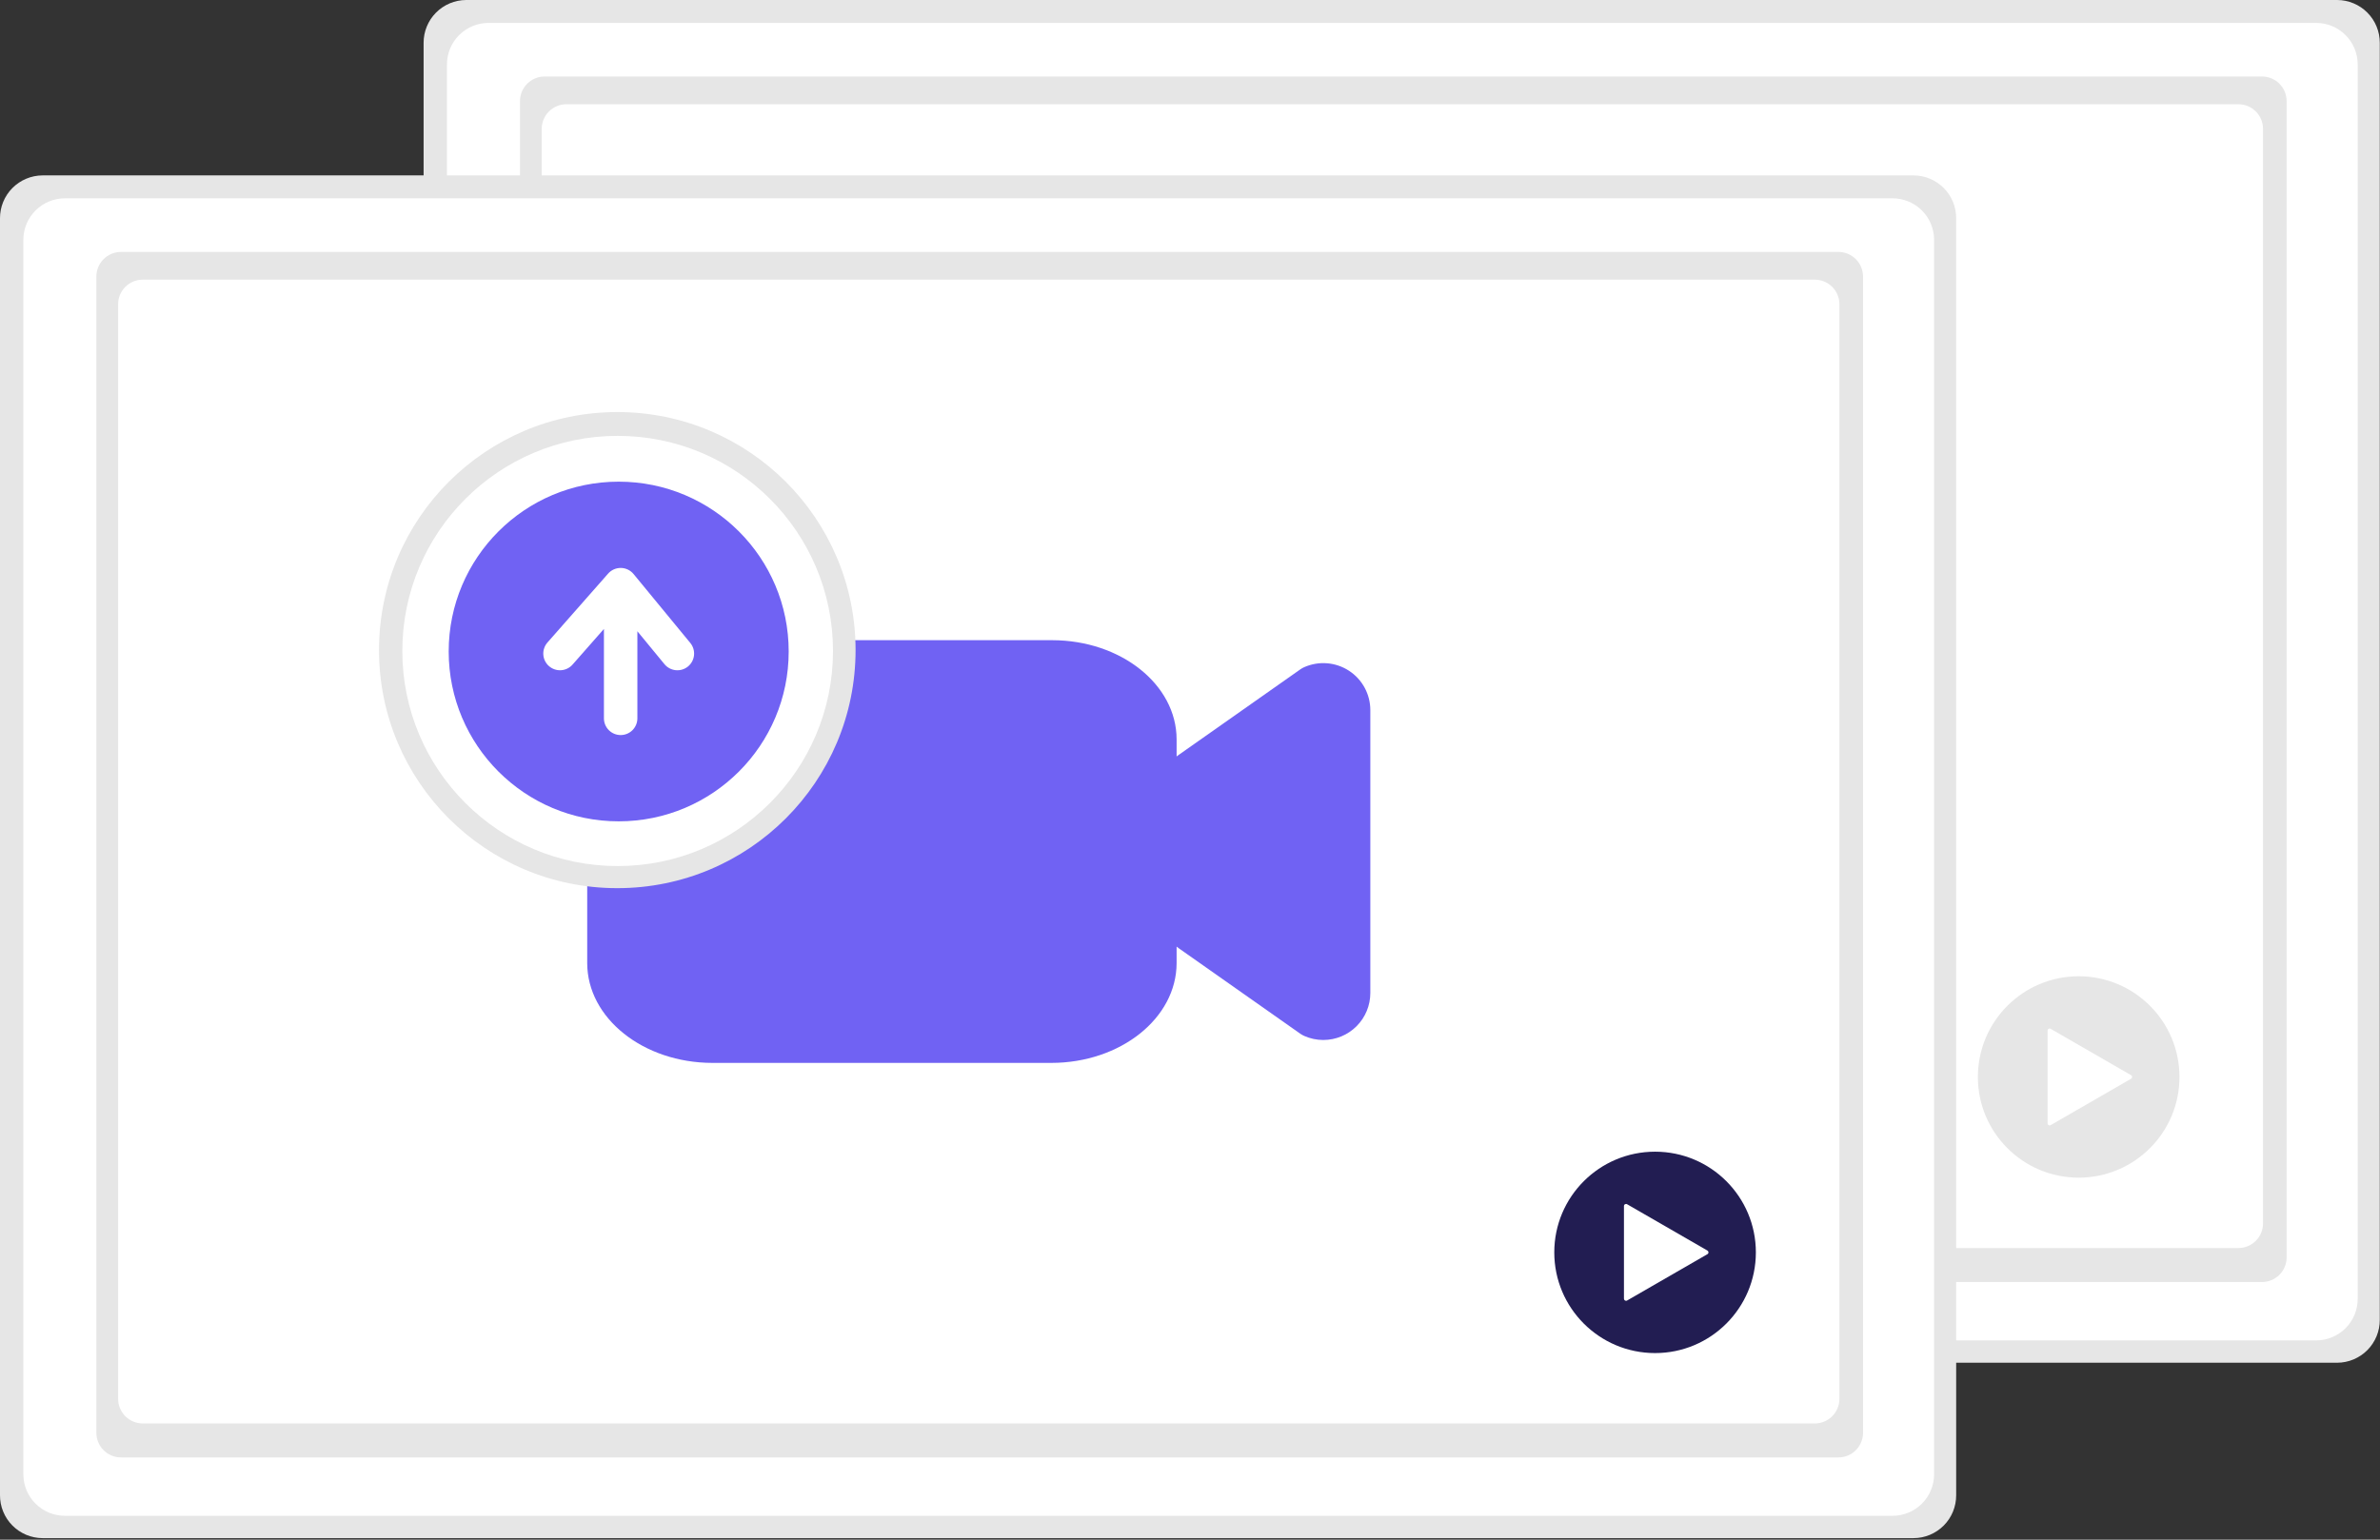 <svg width="340" height="220" viewBox="0 0 340 220" fill="none" xmlns="http://www.w3.org/2000/svg">
<rect x="0" y="0" width="340" height="220" fill="#333333" stroke="none"/>
<g clip-path="url(#clip0_51_657)">
<path d="M311.269 101.659C310.329 101.658 309.399 101.46 308.541 101.078C308.341 100.989 308.15 100.881 307.972 100.755L290.613 88.545C289.732 87.925 289.014 87.104 288.518 86.149C288.022 85.194 287.763 84.134 287.763 83.058V66.406C287.763 65.331 288.022 64.271 288.518 63.316C289.014 62.361 289.732 61.539 290.613 60.92L307.972 48.71C308.15 48.584 308.341 48.476 308.541 48.387C309.563 47.933 310.683 47.741 311.799 47.829C312.914 47.917 313.99 48.283 314.928 48.892C315.867 49.501 316.638 50.335 317.172 51.318C317.706 52.301 317.985 53.401 317.985 54.519V94.945C317.985 96.725 317.278 98.432 316.018 99.691C314.759 100.949 313.05 101.656 311.269 101.656L311.269 101.659Z" fill="#221D52"/>
<path d="M272.419 104.933H224.004C214.127 104.925 206.122 98.544 206.112 90.672V58.794C206.122 50.921 214.127 44.541 224.004 44.533H272.546C282.353 44.542 290.3 50.876 290.312 58.693V90.672C290.302 98.544 282.297 104.925 272.419 104.933Z" fill="#221D52"/>
<path d="M339.968 188.583C339.977 190.202 339.341 191.757 338.202 192.908C337.063 194.058 335.513 194.709 333.893 194.718H66.591C65.789 194.714 64.995 194.552 64.256 194.241C63.517 193.931 62.846 193.478 62.282 192.908C61.717 192.338 61.271 191.663 60.968 190.921C60.665 190.179 60.511 189.385 60.515 188.584V6.135C60.507 4.516 61.142 2.96 62.281 1.81C63.421 0.66 64.971 0.008 66.591 0H333.893C334.695 0.004 335.488 0.166 336.227 0.477C336.967 0.787 337.638 1.24 338.202 1.81C338.766 2.38 339.212 3.055 339.515 3.797C339.818 4.539 339.972 5.333 339.968 6.134V188.583Z" fill="#E6E6E6"/>
<path d="M336.815 185.596C336.815 187.169 336.189 188.678 335.076 189.791C333.963 190.903 332.453 191.528 330.879 191.528H69.787C68.213 191.528 66.703 190.903 65.59 189.791C64.477 188.678 63.851 187.169 63.851 185.596V9.206C63.851 7.633 64.477 6.125 65.59 5.012C66.703 3.9 68.213 3.275 69.787 3.275H330.89C332.463 3.278 333.97 3.904 335.08 5.016C336.191 6.128 336.815 7.635 336.815 9.206V185.596Z" fill="white"/>
<path d="M77.805 10.932H323.139C324.073 10.932 324.969 11.303 325.63 11.964C326.291 12.624 326.662 13.52 326.662 14.453V179.664C326.662 180.598 326.291 181.493 325.63 182.154C324.969 182.814 324.073 183.185 323.139 183.185H77.805C76.871 183.185 75.975 182.814 75.314 182.154C74.653 181.493 74.282 180.598 74.282 179.664V14.453C74.282 13.52 74.653 12.624 75.314 11.964C75.975 11.303 76.871 10.932 77.805 10.932Z" fill="#E6E6E6"/>
<path d="M80.911 14.895H319.767C320.702 14.895 321.598 15.265 322.259 15.926C322.919 16.586 323.29 17.482 323.29 18.415V174.81C323.29 175.744 322.919 176.64 322.259 177.3C321.598 177.96 320.702 178.331 319.767 178.331H80.911C79.977 178.331 79.08 177.96 78.42 177.3C77.759 176.64 77.388 175.744 77.388 174.81V18.415C77.388 17.482 77.759 16.586 78.42 15.926C79.08 15.265 79.977 14.895 80.911 14.895Z" fill="white"/>
<path d="M249.56 123.539C248.619 123.539 247.69 123.341 246.831 122.959C246.631 122.87 246.441 122.762 246.262 122.636L228.903 110.426C228.023 109.806 227.305 108.985 226.809 108.03C226.313 107.075 226.053 106.015 226.053 104.939V88.287C226.053 87.212 226.312 86.151 226.809 85.197C227.305 84.242 228.023 83.42 228.903 82.801L246.262 70.591C246.441 70.465 246.631 70.356 246.831 70.268C247.854 69.814 248.974 69.622 250.089 69.71C251.205 69.798 252.281 70.163 253.219 70.773C254.157 71.382 254.928 72.216 255.462 73.199C255.996 74.181 256.276 75.282 256.276 76.4V116.826C256.276 118.606 255.568 120.313 254.309 121.572C253.049 122.83 251.341 123.537 249.56 123.537L249.56 123.539Z" fill="#221D52"/>
<path d="M210.71 126.814H162.294C152.417 126.806 144.412 120.425 144.402 112.552V80.675C144.412 72.802 152.417 66.422 162.294 66.414H210.836C220.643 66.423 228.591 72.757 228.602 80.574V112.552C228.592 120.425 220.587 126.806 210.71 126.814Z" fill="#221D52"/>
<path d="M296.954 168.274C304.906 168.274 311.353 161.833 311.353 153.886C311.353 145.94 304.906 139.498 296.954 139.498C289.001 139.498 282.555 145.94 282.555 153.886C282.555 161.833 289.001 168.274 296.954 168.274Z" fill="#E6E6E6"/>
<path d="M304.433 153.629L292.956 147.007C292.91 146.981 292.859 146.967 292.807 146.967C292.754 146.967 292.703 146.981 292.658 147.007C292.612 147.033 292.575 147.071 292.548 147.116C292.522 147.162 292.509 147.213 292.509 147.265V160.509C292.509 160.561 292.522 160.612 292.548 160.657C292.575 160.703 292.612 160.74 292.658 160.766C292.703 160.793 292.754 160.806 292.807 160.806C292.859 160.806 292.91 160.793 292.956 160.766L304.433 154.145C304.479 154.119 304.516 154.081 304.542 154.036C304.569 153.991 304.582 153.939 304.582 153.887C304.582 153.835 304.569 153.783 304.542 153.738C304.516 153.693 304.479 153.655 304.433 153.629L292.956 147.007C292.91 146.981 292.859 146.967 292.807 146.967C292.754 146.967 292.703 146.981 292.658 147.007C292.612 147.033 292.575 147.071 292.548 147.116C292.522 147.162 292.509 147.213 292.509 147.265V160.509C292.509 160.561 292.522 160.612 292.548 160.657C292.575 160.703 292.612 160.74 292.658 160.766C292.703 160.793 292.754 160.806 292.807 160.806C292.859 160.806 292.91 160.793 292.956 160.766L304.433 154.145C304.479 154.119 304.516 154.081 304.542 154.036C304.569 153.991 304.582 153.939 304.582 153.887C304.582 153.835 304.569 153.783 304.542 153.738C304.516 153.693 304.479 153.655 304.433 153.629Z" fill="white"/>
<path d="M279.453 213.647C279.461 215.265 278.826 216.821 277.687 217.971C276.547 219.122 274.997 219.773 273.378 219.781H6.075C5.273 219.777 4.48 219.615 3.741 219.304C3.001 218.994 2.331 218.541 1.766 217.971C1.202 217.402 0.756 216.727 0.453 215.985C0.15 215.243 -0.004 214.448 8.36045e-05 213.647V31.198C-0.008 29.579 0.627 28.024 1.766 26.873C2.906 25.723 4.456 25.072 6.075 25.063H273.378C274.18 25.067 274.973 25.229 275.712 25.54C276.452 25.851 277.123 26.303 277.687 26.873C278.251 27.443 278.697 28.118 279 28.86C279.303 29.602 279.457 30.396 279.453 31.198V213.647Z" fill="#E6E6E6"/>
<path d="M276.3 210.659C276.3 212.232 275.674 213.741 274.561 214.853C273.448 215.966 271.938 216.59 270.364 216.59H9.272C7.698 216.59 6.188 215.966 5.075 214.853C3.962 213.741 3.336 212.232 3.336 210.659V34.269C3.336 32.696 3.962 31.187 5.075 30.075C6.188 28.962 7.698 28.337 9.272 28.337H270.376C271.948 28.34 273.455 28.967 274.565 30.079C275.676 31.191 276.3 32.698 276.3 34.269V210.659Z" fill="white"/>
<path d="M17.29 35.996H262.624C263.558 35.996 264.454 36.367 265.115 37.027C265.776 37.687 266.147 38.583 266.147 39.517V204.727C266.147 205.661 265.776 206.557 265.115 207.217C264.454 207.877 263.558 208.248 262.624 208.248H17.29C16.356 208.248 15.459 207.877 14.799 207.217C14.138 206.557 13.767 205.661 13.767 204.727V39.517C13.767 38.583 14.138 37.687 14.799 37.027C15.459 36.367 16.356 35.996 17.29 35.996Z" fill="#E6E6E6"/>
<path d="M20.396 39.958H259.252C259.715 39.958 260.173 40.049 260.601 40.226C261.028 40.403 261.416 40.662 261.744 40.989C262.071 41.316 262.33 41.704 262.507 42.131C262.684 42.558 262.776 43.016 262.776 43.479V199.873C262.776 200.336 262.684 200.794 262.507 201.221C262.33 201.648 262.071 202.036 261.744 202.363C261.416 202.69 261.028 202.949 260.601 203.126C260.173 203.303 259.715 203.394 259.252 203.394H20.396C19.462 203.394 18.566 203.023 17.905 202.363C17.244 201.703 16.873 200.807 16.873 199.873V43.479C16.873 42.545 17.244 41.649 17.905 40.989C18.566 40.329 19.462 39.958 20.396 39.958Z" fill="white"/>
<path d="M189.044 148.603C188.104 148.602 187.175 148.404 186.316 148.022C186.116 147.933 185.926 147.825 185.747 147.699L168.388 135.489C167.508 134.87 166.789 134.048 166.293 133.093C165.797 132.138 165.538 131.078 165.538 130.002V113.351C165.538 112.275 165.797 111.215 166.293 110.26C166.789 109.305 167.508 108.483 168.388 107.864L185.747 95.654C185.926 95.528 186.116 95.42 186.316 95.331C187.339 94.877 188.459 94.685 189.574 94.773C190.69 94.862 191.765 95.227 192.704 95.836C193.642 96.445 194.413 97.279 194.947 98.262C195.481 99.245 195.761 100.345 195.761 101.463V141.89C195.761 143.669 195.053 145.376 193.793 146.635C192.534 147.894 190.826 148.601 189.044 148.601L189.044 148.603Z" fill="#7062F3"/>
<path d="M150.195 151.876H101.78C91.902 151.868 83.897 145.488 83.887 137.615V105.737C83.897 97.864 91.902 91.484 101.78 91.476H150.321C160.128 91.485 168.076 97.82 168.087 105.637V137.615C168.077 145.488 160.072 151.868 150.195 151.876Z" fill="#7062F3"/>
<path d="M236.439 193.339C244.391 193.339 250.838 186.897 250.838 178.95C250.838 171.004 244.391 164.562 236.439 164.562C228.486 164.562 222.04 171.004 222.04 178.95C222.04 186.897 228.486 193.339 236.439 193.339Z" fill="#221D52"/>
<path d="M243.918 178.691L232.44 172.07C232.395 172.044 232.344 172.03 232.291 172.03C232.239 172.03 232.188 172.044 232.142 172.07C232.097 172.096 232.06 172.133 232.033 172.179C232.007 172.224 231.993 172.275 231.993 172.328V185.571C231.993 185.623 232.007 185.675 232.033 185.72C232.06 185.765 232.097 185.803 232.142 185.829C232.188 185.855 232.239 185.869 232.291 185.869C232.344 185.869 232.395 185.855 232.44 185.829L243.918 179.207C243.963 179.181 244.001 179.144 244.027 179.098C244.053 179.053 244.067 179.002 244.067 178.949C244.067 178.897 244.053 178.846 244.027 178.8C244.001 178.755 243.963 178.718 243.918 178.691L232.44 172.07C232.395 172.044 232.344 172.03 232.291 172.03C232.239 172.03 232.188 172.044 232.142 172.07C232.097 172.096 232.06 172.133 232.033 172.179C232.007 172.224 231.993 172.275 231.993 172.328V185.571C231.993 185.623 232.007 185.675 232.033 185.72C232.06 185.765 232.097 185.803 232.142 185.829C232.188 185.855 232.239 185.869 232.291 185.869C232.344 185.869 232.395 185.855 232.44 185.829L243.918 179.207C243.963 179.181 244.001 179.144 244.027 179.098C244.053 179.053 244.067 179.002 244.067 178.949C244.067 178.897 244.053 178.846 244.027 178.8C244.001 178.755 243.963 178.718 243.918 178.691Z" fill="white"/>
<ellipse cx="88.185" cy="92.893" rx="34.04" ry="34.014" fill="#E6E6E6"/>
<ellipse cx="88.238" cy="93.015" rx="30.762" ry="30.735" fill="white"/>
<path d="M88.384 117.359C101.797 117.359 112.67 106.494 112.67 93.091C112.67 79.689 101.797 68.824 88.384 68.824C74.972 68.824 64.099 79.689 64.099 93.091C64.099 106.494 74.972 117.359 88.384 117.359Z" fill="#7062F3"/>
<path d="M98.615 91.871L90.51 82.023C90.29 81.756 90.015 81.54 89.703 81.389C89.391 81.239 89.051 81.158 88.705 81.152C88.359 81.147 88.015 81.216 87.699 81.356C87.382 81.496 87.1 81.703 86.871 81.963L78.205 91.81C77.787 92.286 77.576 92.908 77.617 93.539C77.657 94.17 77.948 94.76 78.423 95.177C78.898 95.595 79.52 95.807 80.152 95.767C80.784 95.727 81.374 95.438 81.792 94.963L86.276 89.868V102.644C86.276 103.277 86.528 103.884 86.976 104.332C87.424 104.78 88.032 105.031 88.665 105.031C89.299 105.031 89.906 104.78 90.354 104.332C90.802 103.884 91.054 103.277 91.054 102.644V90.2L94.924 94.903C95.327 95.392 95.907 95.701 96.538 95.763C97.168 95.824 97.797 95.633 98.287 95.231C98.776 94.828 99.085 94.249 99.147 93.618C99.208 92.988 99.017 92.36 98.615 91.871Z" fill="white"/>
</g>
<defs>
<clipPath id="clip0_51_657">
<rect width="340" height="220" fill="white"/>
</clipPath>
</defs>
</svg>
